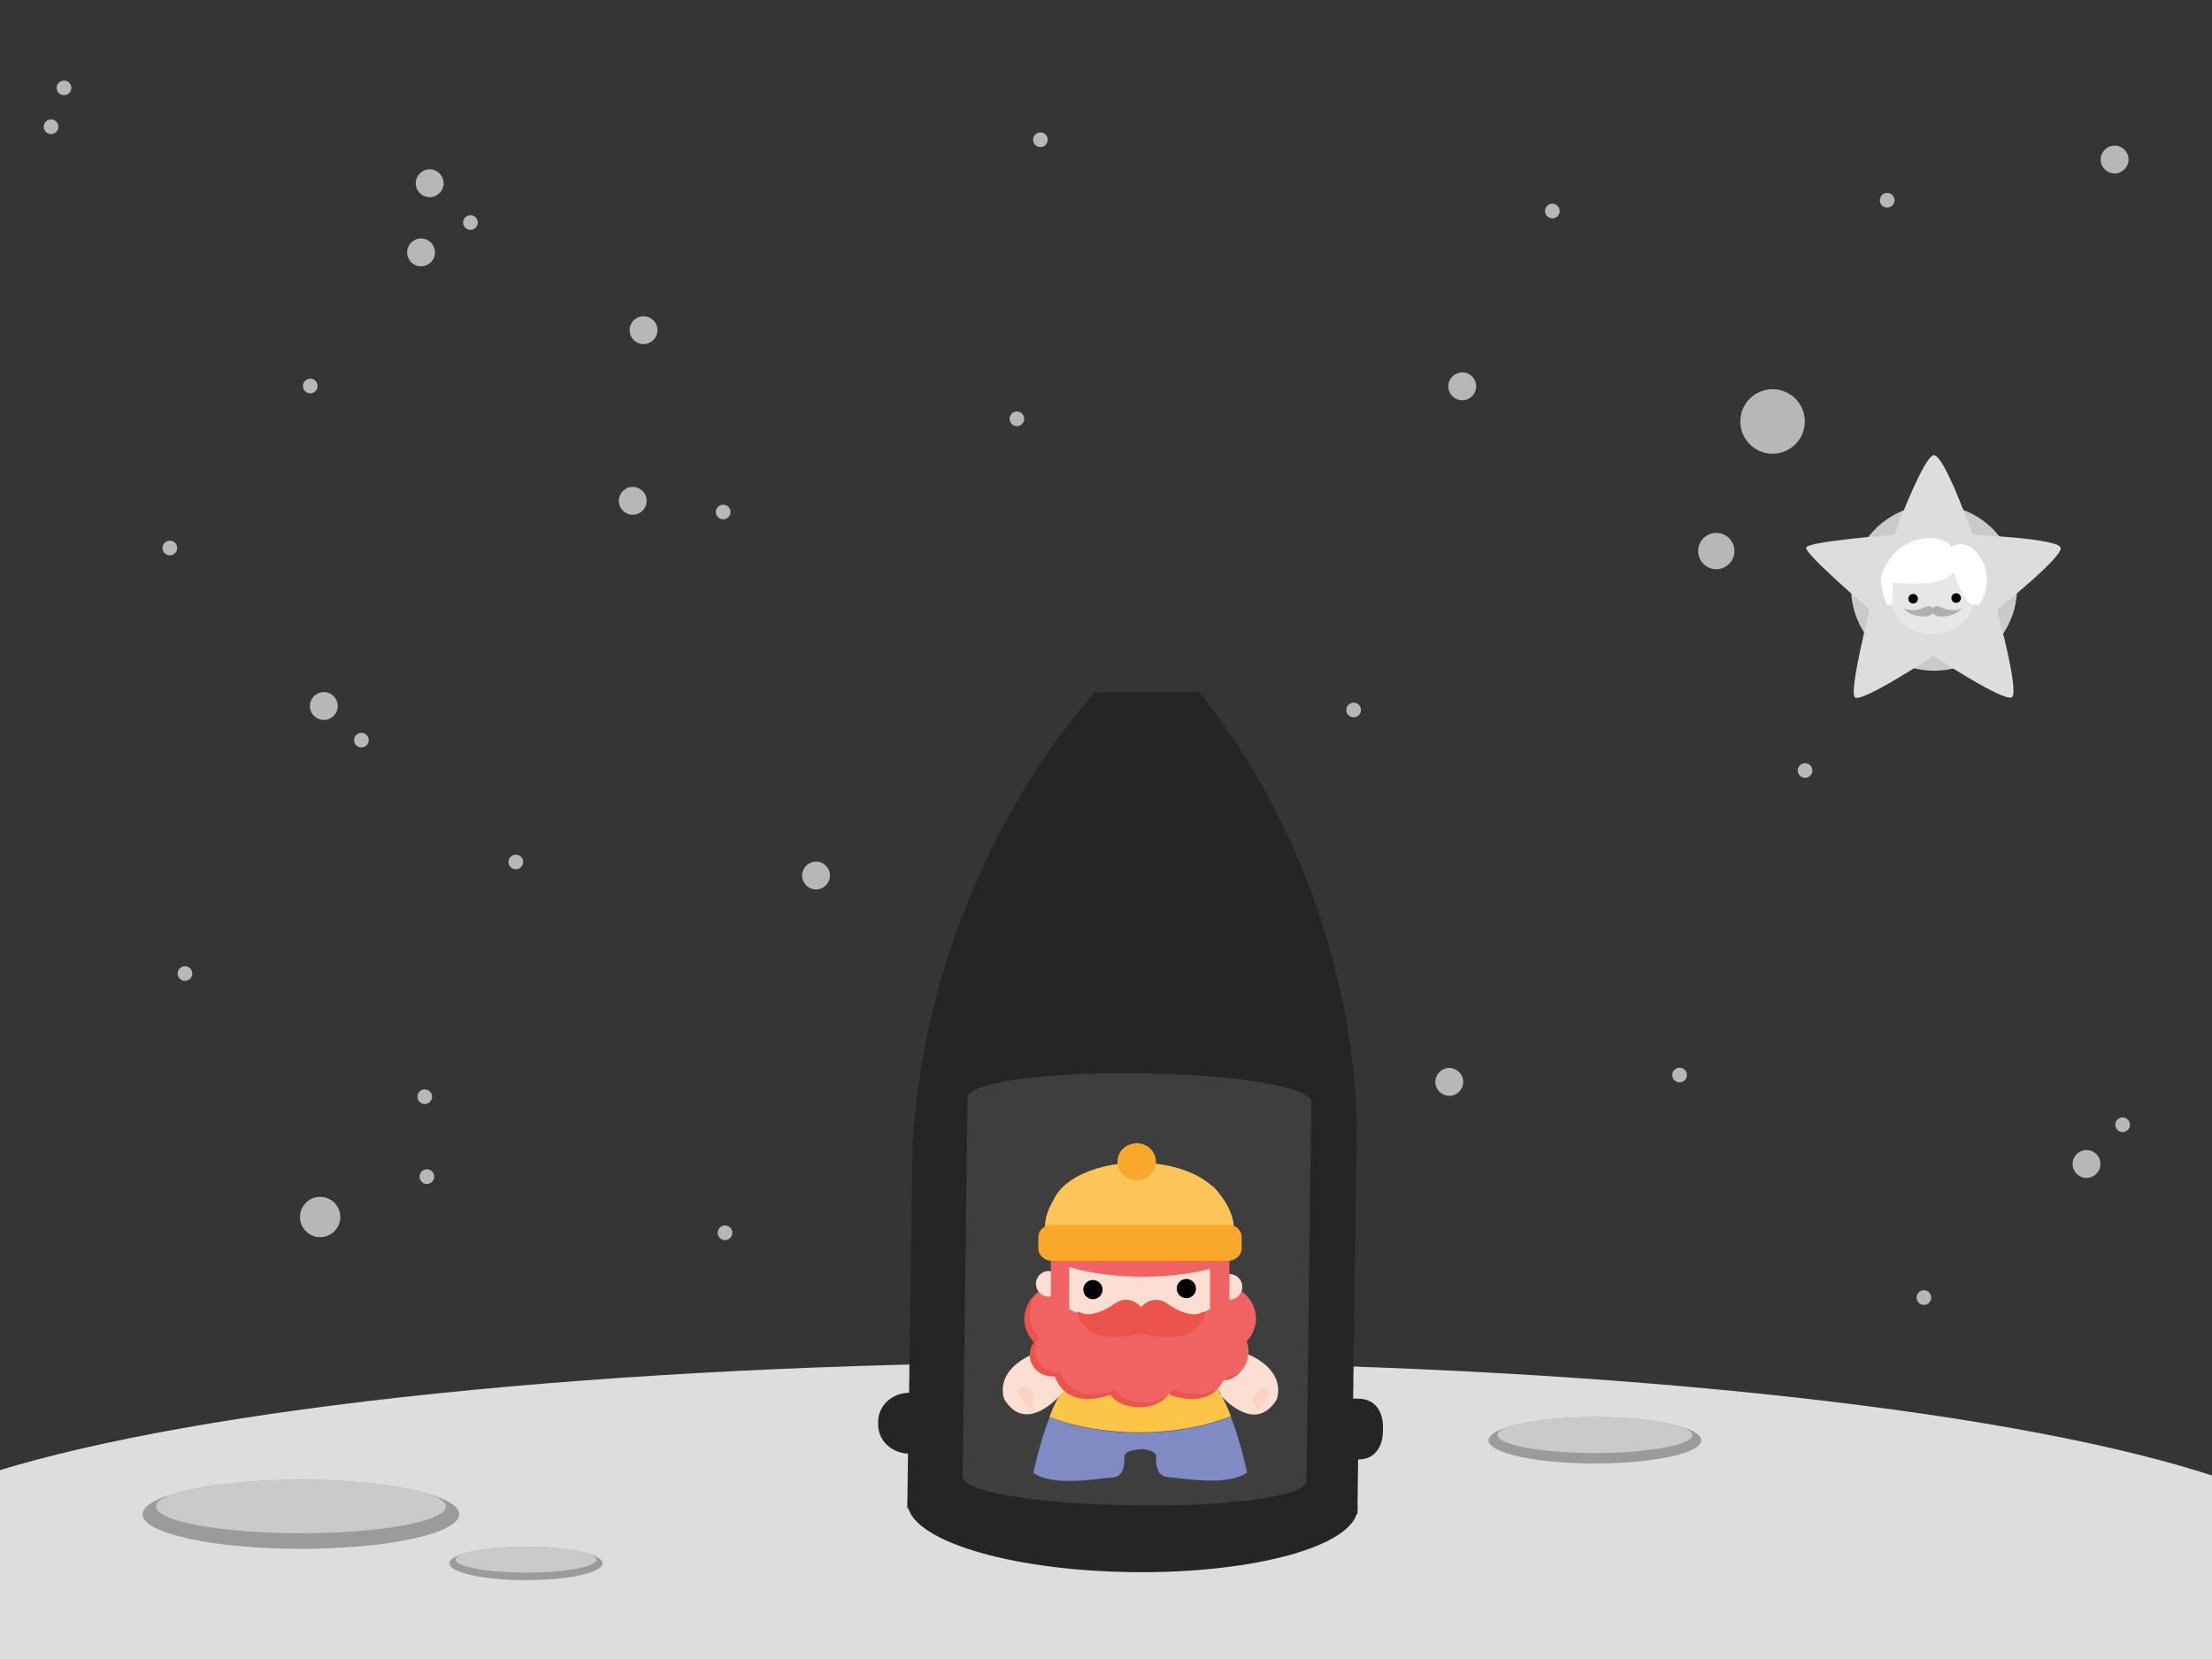 <?xml version="1.0" encoding="utf-8"?>
<!-- Generator: Adobe Illustrator 15.1.0, SVG Export Plug-In . SVG Version: 6.00 Build 0)  -->
<!DOCTYPE svg PUBLIC "-//W3C//DTD SVG 1.1//EN" "http://www.w3.org/Graphics/SVG/1.1/DTD/svg11.dtd">
<svg version="1.1" id="Layer_1" xmlns="http://www.w3.org/2000/svg" xmlns:xlink="http://www.w3.org/1999/xlink" x="0px" y="0px"
	 width="1024px" height="768px" viewBox="0 0 1024 768" enable-background="new 0 0 1024 768" xml:space="preserve">
<rect y="-1" fill="#353535" width="1024" height="775"/>
<ellipse fill="#DDDDDD" cx="508.019" cy="726.557" rx="578.884" ry="95.964"/>
<ellipse fill="#9B9B9B" cx="139.291" cy="701" rx="73.291" ry="16"/>
<ellipse fill="#CACACA" cx="139.29" cy="697.387" rx="67.097" ry="12.388"/>
<g>
	<circle fill="#CACACA" cx="895.336" cy="272.051" r="38.437"/>
	<path fill="#DDDDDD" d="M895.015,210.723c4.784-1.207,18.197,36.875,18.197,36.875s39.36,1.557,40.694,5.912
		c1.334,4.357-29.445,28.703-29.445,28.703s10.414,37.927,6.951,40.529c-3.463,2.602-36.397-19.135-36.397-19.135
		s-33.738,22.334-36.396,19.135c-2.658-3.202,6.95-40.529,6.95-40.529s-30.156-25.754-29.444-28.703
		c0.71-2.949,40.692-5.912,40.692-5.912S890.231,211.929,895.015,210.723z"/>
	<ellipse fill="#E7E7E7" cx="894.448" cy="277.215" rx="19.16" ry="16.355"/>
	<circle cx="885.645" cy="277.174" r="2.217"/>
	<circle cx="905.566" cy="276.854" r="2.217"/>
	<path fill="#B0B0B0" d="M903.285,282.389c-2.529-0.062-4.84-1.373-5.369-1.594c-1.094-0.373-2.438-0.248-3.186,0.595
		c-0.783-0.812-2.094-0.968-3.187-0.595c-0.531,0.221-2.841,1.531-5.371,1.594c-2.279,0.219-4.747-0.625-5.06-0.75
		c0.252,0.219,2.093,2.155,4.715,2.969c2.75,1.092,6.435,0.873,7.246,0.404c0.749-0.281,1.312-0.717,1.656-1.248
		c0.343,0.499,0.904,0.967,1.654,1.248c0.812,0.469,4.496,0.657,7.244-0.404c2.623-0.813,4.465-2.75,4.715-2.969
		C908.063,281.797,905.596,282.639,903.285,282.389"/>
	<path fill="#FFFFFF" d="M873.667,280h1.735c0.453-1,1.062-7.348,0.962-10.348c0,0,21.237,3.091,28.249-4.761
		c0,0,2.779,11.108,7.974,15.108h3.24c2.01-1,6.757-11.715,1.651-20.764c-6.316-11.195-13.963-6.242-13.963-6.242
		s-5.07-6.467-16.809-2.828c-11.738,3.634-16.193,15.092-16.006,18.826C870.835,271.627,871.959,277,873.667,280z"/>
</g>
<circle fill="#B7B7B7" cx="820.586" cy="195.097" r="14.933"/>
<circle fill="#B7B7B7" cx="470.753" cy="193.88" r="3.395"/>
<circle fill="#B7B7B7" cx="149.913" cy="326.842" r="6.449"/>
<circle fill="#B7B7B7" cx="167.301" cy="342.643" r="3.395"/>
<circle fill="#B7B7B7" cx="334.787" cy="237.021" r="3.394"/>
<circle fill="#B7B7B7" cx="377.753" cy="405.303" r="6.448"/>
<circle fill="#B7B7B7" cx="794.521" cy="255.104" r="8.4"/>
<circle fill="#B7B7B7" cx="777.518" cy="497.678" r="3.394"/>
<circle fill="#B7B7B7" cx="626.63" cy="328.684" r="3.394"/>
<circle fill="#B7B7B7" cx="148.21" cy="563.385" r="9.333"/>
<circle fill="#B7B7B7" cx="297.913" cy="152.842" r="6.449"/>
<circle fill="#B7B7B7" cx="292.913" cy="231.842" r="6.449"/>
<circle fill="#B7B7B7" cx="194.913" cy="116.842" r="6.449"/>
<circle fill="#B7B7B7" cx="198.913" cy="84.842" r="6.449"/>
<circle fill="#B7B7B7" cx="217.787" cy="103.021" r="3.394"/>
<circle fill="#B7B7B7" cx="238.787" cy="399.021" r="3.394"/>
<circle fill="#B7B7B7" cx="676.913" cy="178.842" r="6.449"/>
<circle fill="#B7B7B7" cx="965.913" cy="538.842" r="6.449"/>
<circle fill="#B7B7B7" cx="670.913" cy="500.842" r="6.449"/>
<circle fill="#B7B7B7" cx="978.913" cy="73.842" r="6.449"/>
<circle fill="#B7B7B7" cx="196.63" cy="507.684" r="3.394"/>
<circle fill="#B7B7B7" cx="292.63" cy="231.684" r="3.394"/>
<circle fill="#B7B7B7" cx="197.63" cy="544.684" r="3.394"/>
<circle fill="#B7B7B7" cx="85.63" cy="450.684" r="3.394"/>
<circle fill="#B7B7B7" cx="143.63" cy="178.684" r="3.394"/>
<circle fill="#B7B7B7" cx="501.63" cy="510.684" r="3.394"/>
<circle fill="#B7B7B7" cx="481.63" cy="64.684" r="3.394"/>
<circle fill="#B7B7B7" cx="718.63" cy="97.684" r="3.394"/>
<circle fill="#B7B7B7" cx="335.63" cy="570.684" r="3.394"/>
<circle fill="#B7B7B7" cx="890.63" cy="600.684" r="3.394"/>
<circle fill="#B7B7B7" cx="29.63" cy="40.684" r="3.394"/>
<circle fill="#B7B7B7" cx="23.63" cy="58.684" r="3.394"/>
<circle fill="#B7B7B7" cx="78.63" cy="253.684" r="3.394"/>
<circle fill="#B7B7B7" cx="873.63" cy="92.684" r="3.394"/>
<circle fill="#B7B7B7" cx="982.63" cy="520.684" r="3.394"/>
<circle fill="#B7B7B7" cx="835.63" cy="356.684" r="3.394"/>
<path fill="#C0C0C0" d="M599.536,542.801c14.004,5.828,20.63,21.895,14.81,35.904c-5.824,13.996-21.895,20.629-35.898,14.803
	c-14.005-5.824-20.633-21.895-14.809-35.9C569.461,543.609,585.535,536.979,599.536,542.801z"/>
<path fill="#252525" d="M628.48,698.172c-0.221,17.105-47.049,30.363-104.583,29.609c-57.539-0.746-103.997-15.221-103.774-32.328
	s47.049-30.365,104.584-29.617C582.242,666.586,628.705,681.062,628.48,698.172z"/>
<rect x="420.296" y="665.837" transform="matrix(-1 -0.013 0.013 -1 1040.023 1372.247)" fill="#252525" width="208.377" height="33.792"/>
<path fill="#252525" d="M640.212,662.418c-0.094,7.385-3.765,13.328-11.718,13.225l-207.754-2.715
	c-7.953-0.1-14.322-6.172-14.229-13.559l0.016-1.408c0.102-7.387,6.624-13.291,14.58-13.188l207.752,2.715
	c7.955,0.104,11.466,6.137,11.374,13.52L640.212,662.418z"/>
<path fill="#252525" d="M506.824,320.629c0,0-78.686,82.049-84.609,214.328l205.548,2.684c0,0,9.86-112.865-72.683-217.439
	L506.824,320.629z"/>
<rect x="421.417" y="533.477" transform="matrix(1 0.013 -0.013 1 7.825 -6.783)" fill="#252525" width="205.561" height="126.72"/>
<path fill="#3E3E3E" d="M604.795,685.658c-0.105,6.738-34.459,11.754-76.808,11.199l-5.874-0.078
	c-42.348-0.547-76.574-6.459-76.486-13.201l2.296-175.506c0.07-6.738,34.462-11.754,76.792-11.207l5.891,0.082
	c42.331,0.551,76.574,6.463,76.453,13.201L604.795,685.658z"/>
<path fill="#3E3E3E" d="M474,499.434c-16,2.031-25.364,5.096-25.401,8.639l-1.962,175.506c-0.047,3.734,9.363,7.217,27.363,9.67
	V499.434z"/>
<ellipse fill="#9B9B9B" cx="243.502" cy="723.75" rx="35.502" ry="7.751"/>
<ellipse fill="#CACACA" cx="243.502" cy="722" rx="32.502" ry="6.001"/>
<ellipse fill="#9B9B9B" cx="738.339" cy="666.75" rx="49.242" ry="10.75"/>
<ellipse fill="#CACACA" cx="738.338" cy="664.322" rx="45.081" ry="8.323"/>
<g>
	<path fill="#808BC4" d="M527.412,663.26c-15.396,0-29.692-2.659-41.534-7.208c-4.601,11.885-7.527,25.748-7.527,25.748
		c9.19,6.654,30.108,2.535,36.446,2.219s5.704-7.925,5.704-9.828c0-1.519,2.435-3.033,7.448-3.26v-0.145
		c4.871,0.26,7.242,1.75,7.242,3.248c0,1.902-0.635,9.508,5.705,9.822c6.34,0.318,27.257,4.438,36.447-2.217
		c0,0-2.953-13.984-7.59-25.904C557.758,660.478,543.16,663.26,527.412,663.26z"/>
</g>
<g>
	<path fill="#FDC548" d="M564.357,643.838l-13.811-22.682l-22.803-0.089v0.16l-26.065,0.101l-11.582,25.767l0.129-0.729
		c-1.603,2.771-3.091,6.102-4.436,9.599c11.862,4.505,26.153,7.135,41.542,7.135c15.801,0,30.446-2.776,42.492-7.502
		c-1.547-3.996-3.281-7.771-5.158-10.721C564.189,644.128,564.178,643.867,564.357,643.838z"/>
</g>
<path fill="#FCDED3" d="M491.819,644.758c0,0,0.432-0.329,0.836-0.556l9.058-22.868l-2.406,0.009
	c-43.262,6.062-34.348,26.504-34.348,26.504C475.536,664.961,491.819,644.758,491.819,644.758z"/>
<path fill="#FCDED3" d="M556.623,621.423l-6.067-0.023l14.696,24.139l-0.35,0.211c3.38,3.742,16.878,17.05,26.07,2.178
	C590.973,647.927,599.885,627.483,556.623,621.423z"/>
<path fill="#2E3551" d="M523.055,556.771"/>
<ellipse fill="#FCDED3" cx="526.86" cy="593.522" rx="38.507" ry="29.146"/>
<circle fill="#010101" cx="505.943" cy="597.001" r="4.454"/>
<circle fill="#010101" cx="549.203" cy="596.525" r="4.455"/>
<path fill="#F06362" d="M573.371,596.93l-0.004-0.474c-10.562,10.557-27.145,17.359-45.795,17.359
	c-18.318,0-34.645-6.564-45.229-16.802c-8.75,5.125-7.921,14.177-7.921,14.177c0.431,4.572,2.418,7.795,4.481,9.961
	c-1.232,1.639-1.962,3.646-1.962,5.819c0,5.513,4.685,9.981,10.46,9.981c0.365,0,0.725-0.018,1.081-0.052
	c5.386,13.833,19.308,10.8,25.699,8.532c2.285,3.407,7.417,5.781,13.39,5.781c6.094,0,11.316-2.473,13.529-5.988
	c5.779,2.151,19.227,5.559,25.336-6.253c4.602-0.411,8.909-3.711,10.698-8.716c1.142-3.186,1.052-6.479-0.011-9.291
	c2-2.162,3.887-5.331,4.305-9.775C581.43,611.19,582.271,602.04,573.371,596.93z"/>
<circle fill="#FCDED3" cx="485.5" cy="594.327" r="5.941"/>
<path fill="#FCDED3" d="M575.113,595.753c0,3.281-2.662,5.941-5.943,5.941s-5.943-2.66-5.943-5.941c0-3.284,2.662-5.945,5.943-5.945
	S575.113,592.469,575.113,595.753z"/>
<path fill="#F06362" d="M494.979,607.13c0,1.723-1.9,3.122-4.249,3.122l0,0c-2.346,0-4.249-1.399-4.249-3.122v-23.709
	c0-1.725,1.903-3.119,4.249-3.119l0,0c2.349,0,4.249,1.395,4.249,3.119V607.13z"/>
<path fill="#F06362" d="M569.139,608.32c0,1.722-2.007,3.118-4.486,3.118l0,0c-2.477,0-4.485-1.396-4.485-3.118v-23.711
	c0-1.723,2.009-3.12,4.485-3.12l0,0c2.479,0,4.486,1.397,4.486,3.12V608.32z"/>
<path fill="#F06362" d="M529,560.573c-18.189,0-34.001,3.236-42.072,7.998V583c8.071,4.761,23.883,8,42.072,8
	c16.851,0,31.664-2.78,40.17-6.978v-16.474C560.664,563.353,545.851,560.573,529,560.573z"/>
<ellipse fill="#FCC559" cx="526.78" cy="560.811" rx="40.171" ry="22.581"/>
<path fill="#FCC559" d="M493.74,547.975c0,0-9.508,8.796-9.982,19.254c-0.477,10.46,12.359,3.327,12.359,3.327L493.74,547.975z"/>
<path fill="#FCC559" d="M561.233,548.926c0,0,9.508,8.796,9.983,19.252c0.476,10.46-12.36,3.327-12.36,3.327L561.233,548.926z"/>
<ellipse fill="#F9A82B" cx="526.216" cy="537.796" rx="8.913" ry="8.557"/>
<path fill="#F9A82B" d="M574.801,577.925c0,3.152-2.779,5.703-6.207,5.703h-81.715c-3.428,0-6.207-2.551-6.207-5.703v-5.228
	c0-3.151,2.779-5.706,6.207-5.706h81.715c3.428,0,6.207,2.555,6.207,5.706V577.925z"/>
<path fill="#EA544D" d="M556.195,607.683c-2.474,1.358-8.218,1.199-15.479-3.989c-6.877-4.911-11.962,0.767-12.482,1.384
	c-0.264-0.325-5.441-6.475-12.515-1.424c-7.261,5.187-13.006,5.348-15.479,3.99c-2.473-1.355-1.436,0.717-1.436,0.717
	c1.037,4.787,6.781,8.617,6.781,8.617c8.762,4.229,21.668,0.461,22.605,0.179v0.022c0,0,13.562,4.229,22.658-0.161
	c0,0,5.744-3.828,6.783-8.616C557.633,608.401,558.669,606.325,556.195,607.683z"/>
<path fill="#FBD2C4" d="M579.113,654.661c0,0,0.684-0.545,1.266-1.35c0.662-0.918,1.189-2.176,0.422-3.355
	c-1.445-2.213,0.159-8.207,5.057-7.101c4.898,1.106-2.391,9.429-3.716,9.704c-0.558,0.117-0.63,0.781-0.981,1.332
	c-0.482,0.754,0.092,0.689,0.092,0.689L579.113,654.661z"/>
<path fill="#FBD2C4" d="M479.795,653.353c0,0-0.625-0.068-1.207-0.871c-0.662-0.92-1.189-2.178-0.421-3.357
	c1.444-2.212-0.16-8.207-5.058-7.101s2.391,9.429,3.716,9.706c0.558,0.115,0.63,0.779,0.981,1.33
	c0.482,0.754-0.092,0.689-0.092,0.689L479.795,653.353z"/>
<g>
	<path fill="#EA544D" d="M573.13,596.772l-0.003-0.08c-0.246,0.248-0.5,0.493-0.756,0.736
		C572.628,597.21,572.877,596.993,573.13,596.772z"/>
	<path fill="#EA544D" d="M529.713,649.313c-5.973,0-11.107-2.377-13.391-5.783c-6.393,2.268-20.315,5.303-25.699-8.532
		c-0.355,0.033-0.717,0.054-1.082,0.054c-5.776,0-10.459-4.471-10.459-9.984c0-2.17,0.729-4.178,1.962-5.816
		c-2.065-2.168-4.052-5.391-4.481-9.961c0,0-0.549-6.014,3.984-11.016c-7.087,5.221-6.361,13.155-6.361,13.155
		c0.43,4.571,2.416,7.792,4.481,9.961c-1.232,1.639-1.962,3.644-1.962,5.814c0,5.517,4.683,9.984,10.459,9.984
		c0.365,0,0.726-0.017,1.082-0.05c5.385,13.831,19.307,10.795,25.699,8.531c2.285,3.403,7.418,5.781,13.391,5.781
		c5.55,0,10.372-2.055,12.859-5.08C537.534,648.184,533.823,649.313,529.713,649.313z"/>
	<path fill="#EA544D" d="M568.578,637.074c-0.366,0.706-0.76,1.352-1.174,1.955c2.591-0.522,5.02-1.948,6.875-4.073
		C572.562,636.152,570.598,636.892,568.578,637.074z"/>
	<path fill="#EA544D" d="M543.24,643.323c-0.515,0.82-1.201,1.579-2.018,2.269c5.258,1.898,16.021,4.483,22.597-2.892
		C557.086,647.481,547.789,645.018,543.24,643.323z"/>
</g>
</svg>
